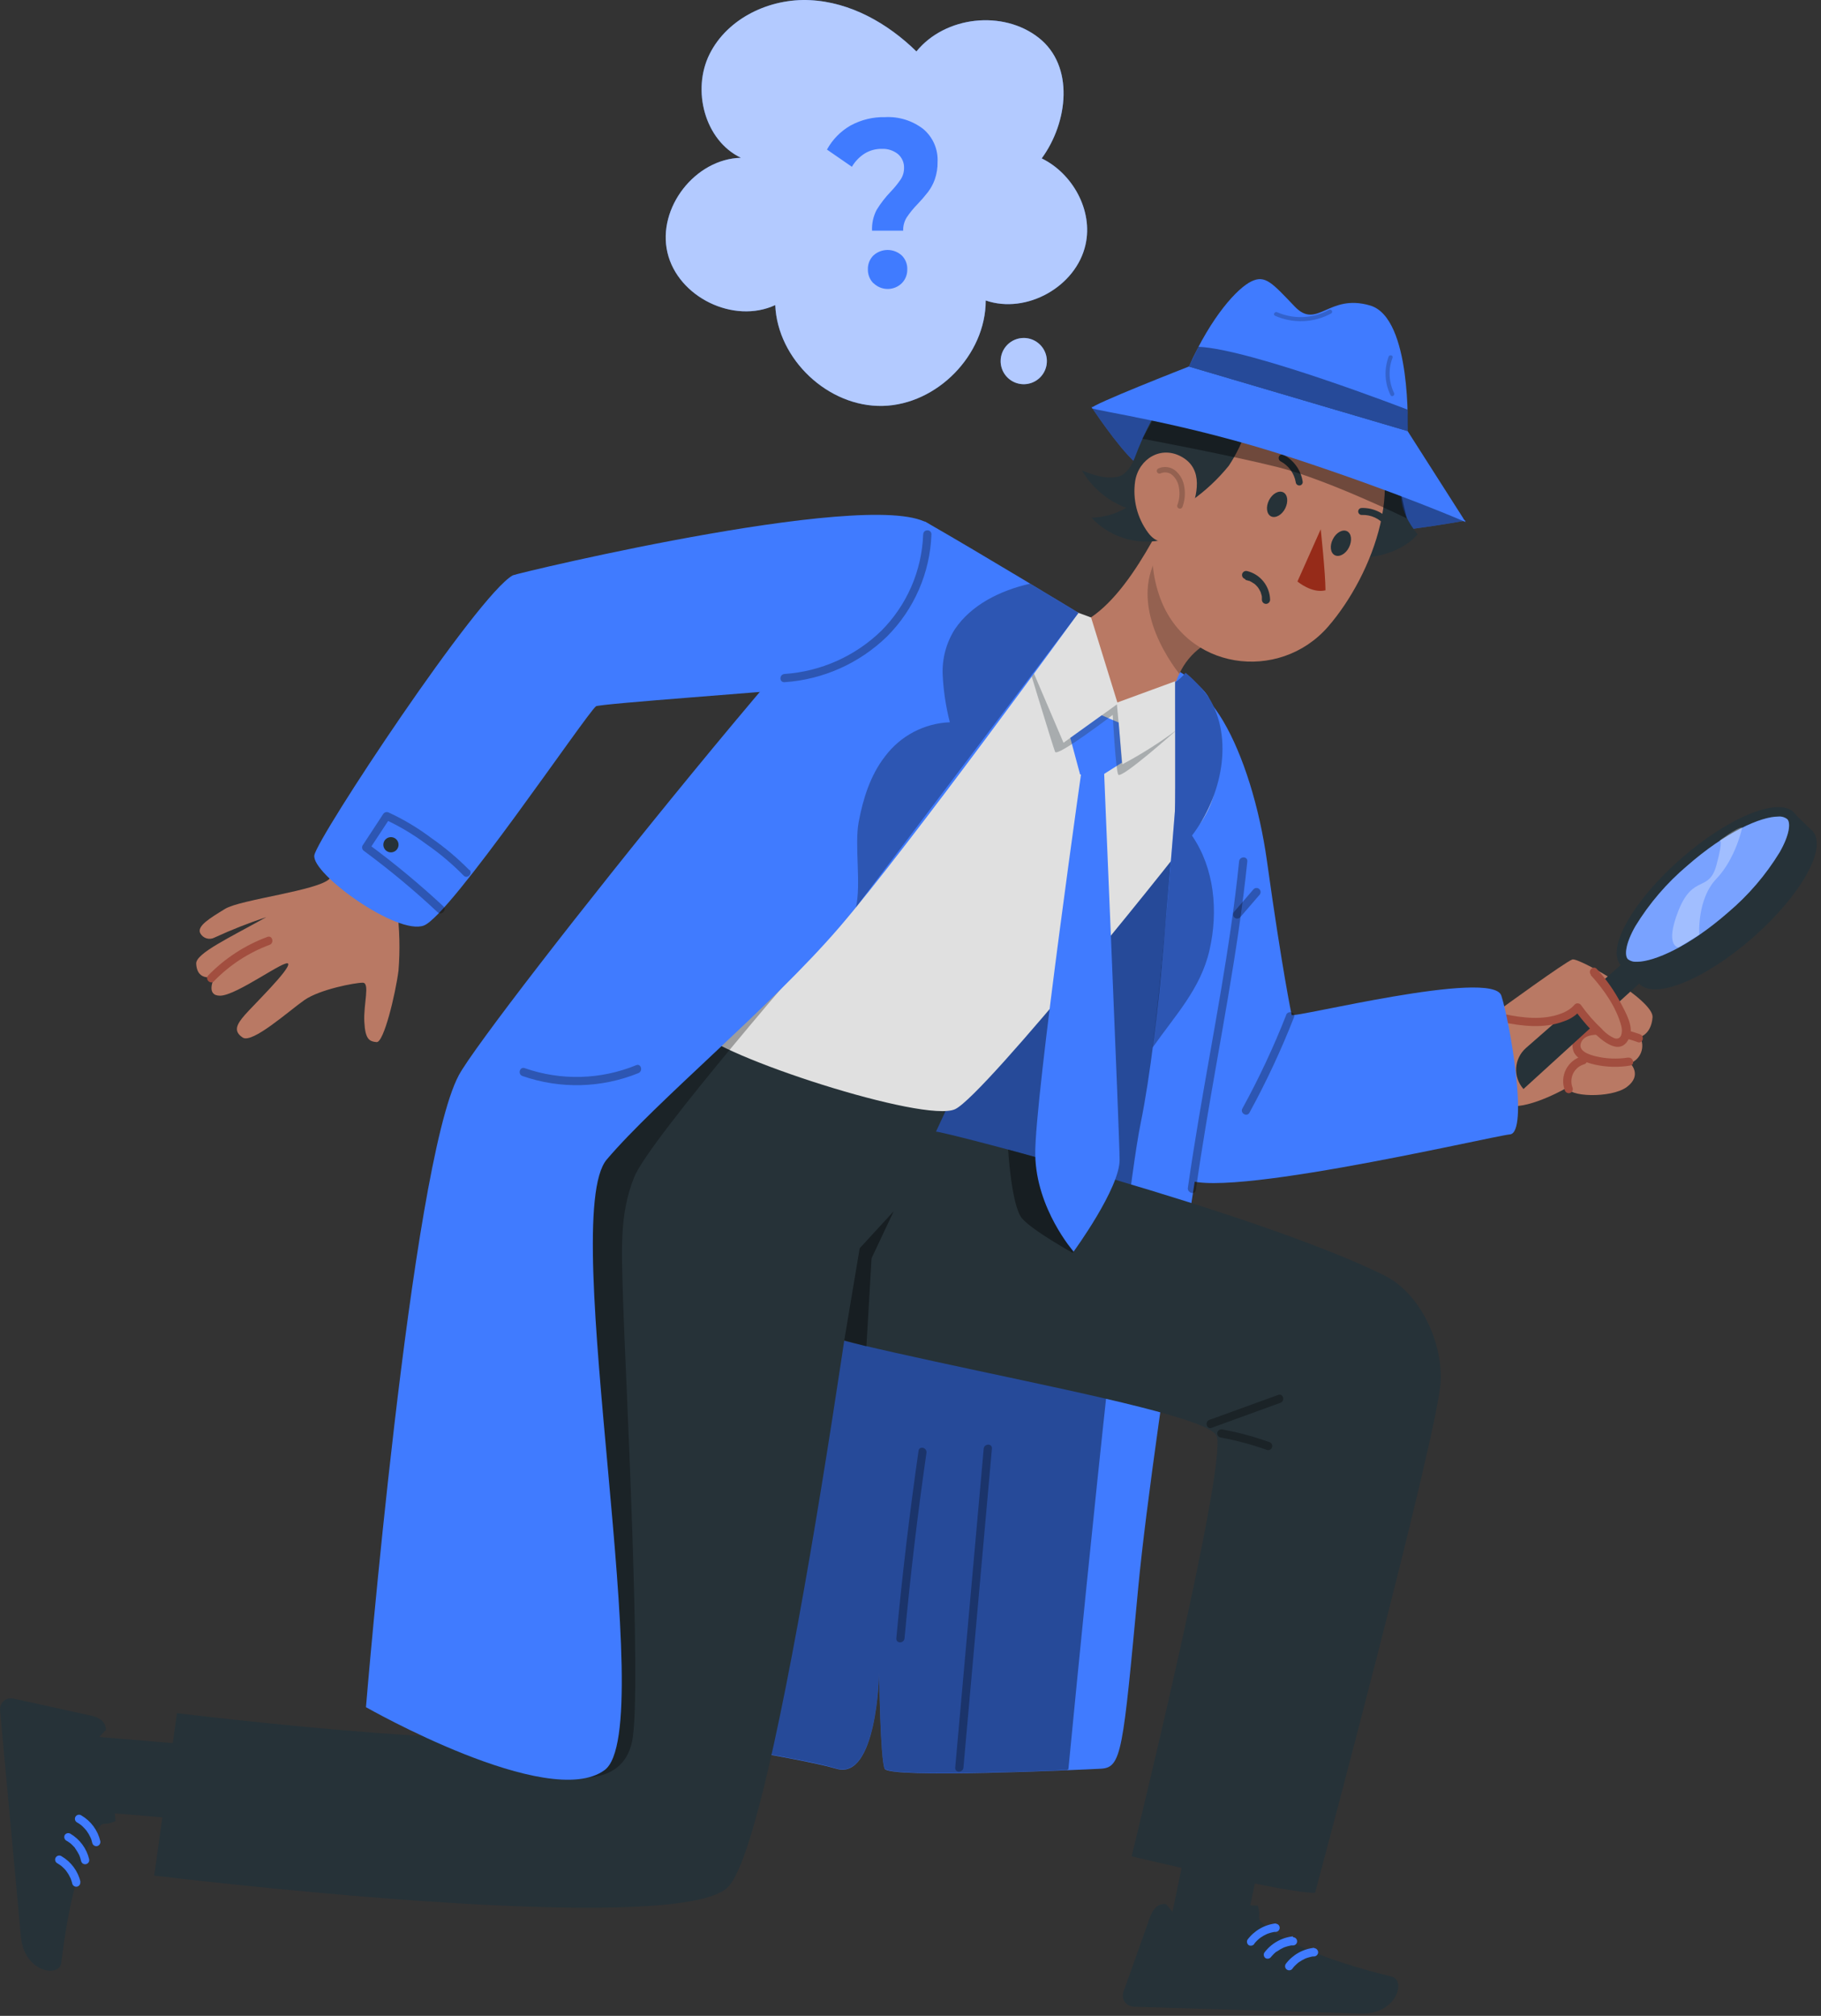 <svg width="253" height="280" viewBox="0 0 253 280" fill="none" xmlns="http://www.w3.org/2000/svg">
<rect x="0" y="0" width="253" height="280" fill="#333333" stroke="none"/>
<path d="M102.937 21.917C97.898 19.505 96.086 12.502 98.591 7.502C101.095 2.501 106.963 -0.262 112.557 0.02C118.152 0.301 123.32 3.224 127.323 7.144C131.311 2.235 139.364 1.344 144.327 5.256C149.289 9.168 148.399 16.985 144.73 22.001C149.03 24.102 151.885 29.232 150.819 33.974C149.525 39.811 142.607 43.685 136.951 41.737C136.951 49.295 130.2 56.198 122.642 56.381C115.084 56.564 108.029 49.927 107.709 42.376C101.94 45.056 94.176 41.265 92.73 35.077C91.284 28.889 96.581 22.07 102.937 21.917Z" fill="#407BFF"/>
<path d="M139.022 50.155C139.022 50.79 139.21 51.411 139.563 51.94C139.916 52.468 140.417 52.879 141.004 53.123C141.591 53.366 142.237 53.429 142.86 53.305C143.483 53.181 144.056 52.876 144.505 52.426C144.954 51.977 145.26 51.405 145.384 50.782C145.508 50.159 145.444 49.513 145.201 48.926C144.958 48.339 144.546 47.837 144.018 47.484C143.49 47.132 142.869 46.943 142.234 46.943C141.382 46.943 140.565 47.282 139.962 47.884C139.36 48.486 139.022 49.303 139.022 50.155Z" fill="#407BFF"/>
<g opacity="0.6">
<path d="M102.937 21.917C97.898 19.505 96.086 12.502 98.591 7.502C101.095 2.501 106.963 -0.262 112.557 0.02C118.152 0.301 123.32 3.224 127.323 7.144C131.311 2.235 139.364 1.344 144.327 5.256C149.289 9.168 148.399 16.985 144.73 22.001C149.03 24.102 151.885 29.232 150.819 33.974C149.525 39.811 142.607 43.685 136.951 41.737C136.951 49.295 130.2 56.198 122.642 56.381C115.084 56.564 108.029 49.927 107.709 42.376C101.94 45.056 94.176 41.265 92.73 35.077C91.284 28.889 96.581 22.07 102.937 21.917Z" fill="white"/>
</g>
<path opacity="0.6" d="M139.022 50.155C139.022 50.79 139.21 51.411 139.563 51.94C139.916 52.468 140.417 52.879 141.004 53.123C141.591 53.366 142.237 53.429 142.86 53.305C143.483 53.181 144.056 52.876 144.505 52.426C144.954 51.977 145.26 51.405 145.384 50.782C145.508 50.159 145.444 49.513 145.201 48.926C144.958 48.339 144.546 47.837 144.018 47.484C143.49 47.132 142.869 46.943 142.234 46.943C141.382 46.943 140.565 47.282 139.962 47.884C139.36 48.486 139.022 49.303 139.022 50.155Z" fill="white"/>
<path d="M121.797 29.148C122.353 28.244 123.004 27.402 123.738 26.636C124.246 26.11 124.71 25.542 125.123 24.939C125.435 24.473 125.602 23.924 125.603 23.363C125.62 22.994 125.553 22.624 125.407 22.284C125.26 21.944 125.039 21.642 124.758 21.4C124.122 20.895 123.324 20.638 122.513 20.677C121.67 20.662 120.841 20.889 120.123 21.331C119.398 21.795 118.793 22.423 118.357 23.166L114.894 20.776C115.653 19.391 116.777 18.241 118.144 17.449C119.627 16.635 121.3 16.227 122.992 16.27C124.894 16.172 126.767 16.758 128.274 17.921C128.935 18.478 129.459 19.18 129.803 19.972C130.148 20.764 130.304 21.625 130.261 22.488C130.276 23.311 130.147 24.13 129.88 24.909C129.656 25.542 129.335 26.138 128.929 26.674C128.479 27.255 127.999 27.811 127.491 28.341C126.926 28.914 126.417 29.538 125.968 30.206C125.63 30.756 125.46 31.394 125.481 32.04H121.158C121.113 31.037 121.333 30.039 121.797 29.148ZM121.341 39.34C121.089 39.084 120.892 38.78 120.762 38.447C120.631 38.113 120.569 37.757 120.579 37.399C120.57 37.045 120.633 36.694 120.763 36.365C120.894 36.037 121.091 35.738 121.341 35.488C121.88 34.994 122.584 34.72 123.316 34.72C124.047 34.72 124.752 34.994 125.291 35.488C125.542 35.737 125.739 36.036 125.87 36.364C126.001 36.693 126.063 37.045 126.052 37.399C126.062 37.757 126 38.113 125.869 38.447C125.738 38.78 125.542 39.084 125.291 39.34C124.767 39.852 124.064 40.139 123.331 40.139C122.598 40.139 121.895 39.852 121.371 39.34H121.341Z" fill="#407BFF"/>
<path d="M55.153 126.161C55.524 129.031 55.595 131.931 55.366 134.815C54.94 138.096 53.319 144.847 52.322 144.748C51.325 144.649 50.746 144.398 50.617 141.924C50.487 139.45 51.439 136.505 50.396 136.497C49.353 136.49 44.429 137.418 42.29 138.91C40.151 140.402 35.052 144.999 33.72 144.116C32.388 143.233 32.86 142.297 34.032 140.958C35.204 139.618 40.25 134.709 40.045 133.887C39.839 133.065 32.898 138.301 30.569 138.301C28.605 138.301 29.594 136.018 29.929 135.592C29.929 135.592 27.402 136.543 27.258 133.856C27.182 132.418 31.984 130.203 37 127.387C34.552 128.2 32.151 129.148 29.807 130.226C29.464 130.409 29.062 130.449 28.69 130.336C28.317 130.223 28.005 129.967 27.821 129.624C27.326 128.627 29.16 127.539 31.276 126.237C33.392 124.936 44.307 123.695 45.799 122.044C47.291 120.392 49.604 115.094 49.604 115.094L57.832 122.287L55.153 126.161Z" fill="#B97964"/>
<path d="M208.421 140.204C208.421 140.204 217.555 133.544 218.46 133.27C219.366 132.996 229.778 138.925 229.596 141.3C229.413 143.675 227.86 144.033 227.86 144.033C228.036 144.358 228.14 144.717 228.165 145.086C228.19 145.455 228.136 145.825 228.006 146.171C227.877 146.517 227.674 146.831 227.413 147.093C227.151 147.354 226.837 147.556 226.49 147.686C226.49 147.686 228.226 149.33 226.034 150.974C223.842 152.618 217.547 152.344 217.912 150.974C217.912 150.974 212.691 154.018 209.768 153.607L205.963 141.209L208.421 140.204Z" fill="#B97964"/>
<path d="M226.186 146.894C224.697 147.13 223.176 147.07 221.71 146.719C220.904 146.521 219.222 146.042 219.648 144.87C220.127 143.53 222 143.69 223.119 143.774C224.632 143.902 226.122 144.232 227.548 144.756C228.241 145.007 228.538 143.903 227.853 143.66C226.482 143.163 225.056 142.833 223.606 142.678C222.312 142.541 220.759 142.411 219.617 143.18C219.112 143.481 218.738 143.961 218.569 144.525C218.399 145.088 218.448 145.695 218.704 146.225C219.267 147.229 220.516 147.633 221.566 147.869C223.183 148.233 224.856 148.28 226.49 148.006C227.213 147.891 226.909 146.788 226.186 146.91V146.894Z" fill="#A24E3F"/>
<path d="M218.499 151.126C218.36 150.782 218.301 150.412 218.323 150.042C218.345 149.672 218.449 149.312 218.628 148.987C218.67 148.908 218.718 148.831 218.773 148.759L218.841 148.66L218.887 148.615C219.003 148.475 219.133 148.347 219.275 148.234C219.526 148.051 219.807 147.912 220.105 147.823C220.249 147.779 220.371 147.68 220.445 147.549C220.518 147.417 220.538 147.261 220.5 147.115C220.459 146.97 220.363 146.847 220.232 146.773C220.101 146.699 219.945 146.68 219.8 146.719C219.321 146.852 218.875 147.082 218.491 147.396C218.106 147.71 217.791 148.101 217.565 148.543C217.34 148.986 217.209 149.47 217.181 149.966C217.153 150.462 217.228 150.958 217.402 151.423C217.445 151.567 217.542 151.69 217.672 151.765C217.802 151.84 217.957 151.862 218.103 151.826C218.248 151.786 218.371 151.689 218.445 151.558C218.519 151.427 218.538 151.272 218.499 151.126Z" fill="#A24E3F"/>
<path d="M212.014 145.562L226.148 133.194L228.37 136.041L211.664 151.263C211.31 150.867 211.038 150.405 210.864 149.903C210.69 149.401 210.617 148.87 210.65 148.34C210.682 147.81 210.82 147.291 211.054 146.814C211.288 146.338 211.614 145.912 212.014 145.562Z" fill="#263238"/>
<path d="M240.935 127.707C247.598 121.871 251.345 115.252 249.304 112.921C247.263 110.59 240.207 113.431 233.544 119.267C226.881 125.102 223.134 131.721 225.175 134.052C227.216 136.383 234.272 133.542 240.935 127.707Z" fill="#263238"/>
<path d="M236.103 121.83C229.444 127.668 225.691 134.282 227.731 136.611C229.771 138.941 236.827 136.102 243.494 130.264C250.162 124.426 253.899 117.819 251.866 115.483C249.834 113.146 242.763 116 236.103 121.83Z" fill="#263238"/>
<path d="M225.113 133.978L227.739 136.611L251.859 115.49L249.012 112.704L225.113 133.978Z" fill="#263238"/>
<path d="M227.404 133.582C226.953 133.624 226.503 133.491 226.148 133.209C225.684 132.677 225.836 131.055 227.213 128.643C229.143 125.486 231.566 122.659 234.391 120.27C239.787 115.544 244.651 113.42 247.079 113.42C247.531 113.379 247.981 113.516 248.335 113.801C248.791 114.326 248.639 115.955 247.262 118.367C245.335 121.526 242.911 124.353 240.084 126.74C234.688 131.466 229.824 133.59 227.404 133.59V133.582Z" fill="#407BFF"/>
<path opacity="0.3" d="M227.404 133.582C226.953 133.624 226.503 133.491 226.148 133.209C225.684 132.677 225.836 131.055 227.213 128.643C229.143 125.486 231.566 122.659 234.391 120.27C239.787 115.544 244.651 113.42 247.079 113.42C247.531 113.379 247.981 113.516 248.335 113.801C248.791 114.326 248.639 115.955 247.262 118.367C245.335 121.526 242.911 124.353 240.084 126.74C234.688 131.466 229.824 133.59 227.404 133.59V133.582Z" fill="white"/>
<path d="M221.398 135.021C223.2 136.968 224.617 139.238 225.577 141.711C225.825 142.253 225.944 142.844 225.927 143.439C225.914 143.736 225.814 144.022 225.639 144.263C225.465 144.504 225.223 144.688 224.945 144.794C224.598 144.837 224.245 144.798 223.915 144.679C223.586 144.56 223.289 144.365 223.05 144.109C221.579 142.893 220.279 141.485 219.184 139.922C219.184 139.922 217.007 143.218 208.787 141.445" fill="#B97964"/>
<path d="M220.995 135.424C222.791 137.395 224.603 139.938 225.265 142.564C225.432 143.233 225.364 144.482 224.344 144.23C223.655 143.931 223.041 143.481 222.548 142.914C221.482 141.921 220.521 140.821 219.678 139.633C219.625 139.55 219.552 139.481 219.466 139.434C219.379 139.386 219.282 139.361 219.184 139.361C219.085 139.361 218.988 139.386 218.901 139.434C218.815 139.481 218.742 139.55 218.689 139.633C218.628 139.732 218.788 139.527 218.689 139.633C218.585 139.745 218.476 139.852 218.362 139.953C217.919 140.316 217.417 140.599 216.877 140.79C214.373 141.734 211.511 141.391 208.962 140.851C208.246 140.699 207.942 141.802 208.657 141.955C211.443 142.541 214.579 142.906 217.304 141.848C218.248 141.538 219.081 140.958 219.701 140.181H218.712C219.77 141.665 224.55 147.983 226.323 144.238C227.084 142.716 225.912 140.737 225.212 139.382C224.307 137.642 223.176 136.03 221.848 134.587C221.353 134.039 220.546 134.853 221.041 135.394L220.995 135.424Z" fill="#A24E3F"/>
<path d="M164.23 163.129C164.078 162.535 154.259 100.915 160.645 95.807C167.031 90.7 173.935 104.576 176.035 119.661C178.136 134.747 179.453 140.973 179.453 140.973C179.681 141.475 207.371 134.511 208.589 138.294C209.806 142.076 212.394 157.322 209.791 157.565C207.188 157.809 165.402 167.688 164.23 163.129Z" fill="#407BFF"/>
<path d="M9.607 240.924L10.878 251.466L35.227 253.467L33.963 242.941L9.607 240.924Z" fill="#263238"/>
<path d="M16.054 252.942L15.689 248.992C15.643 248.552 15.501 248.127 15.27 247.749C15.04 247.371 14.727 247.049 14.357 246.807C11.168 244.699 12.134 242.926 14.707 240.285C14.707 238.694 12.971 238.374 12.492 238.268L1.935 235.946C1.727 235.888 1.509 235.874 1.295 235.906C1.082 235.939 0.877 236.016 0.696 236.133C0.514 236.251 0.36 236.405 0.243 236.587C0.126 236.769 0.049 236.973 0.017 237.187C-0.006 237.351 -0.006 237.517 0.017 237.682C0.458 242.484 0.672 244.752 1.22 250.727L2.902 268.994C3.358 273.972 8.23 274.726 8.511 272.648C9.615 263.309 11.609 256.626 13.915 253.62C14.326 253.072 14.714 253.597 16.054 252.942Z" fill="#263238"/>
<path d="M13.938 255.735C13.764 254.991 13.441 254.289 12.986 253.674C12.532 253.059 11.957 252.543 11.297 252.158C11.232 252.115 11.159 252.085 11.083 252.07C11.006 252.056 10.928 252.058 10.852 252.075C10.776 252.092 10.704 252.124 10.641 252.17C10.578 252.216 10.525 252.275 10.486 252.342C10.446 252.409 10.421 252.483 10.411 252.561C10.402 252.638 10.408 252.716 10.43 252.791C10.451 252.866 10.488 252.935 10.538 252.995C10.588 253.055 10.649 253.105 10.718 253.14C10.861 253.22 10.998 253.309 11.129 253.406L11.244 253.49L11.434 253.65C11.548 253.757 11.67 253.878 11.776 254C11.834 254.057 11.887 254.118 11.936 254.183C11.936 254.183 12.05 254.32 11.974 254.221L12.043 254.32C12.241 254.585 12.409 254.871 12.545 255.172C12.566 255.209 12.584 255.247 12.598 255.286L12.69 255.515C12.745 255.682 12.791 255.85 12.827 256.017C12.869 256.161 12.966 256.283 13.097 256.357C13.227 256.43 13.382 256.451 13.527 256.413C13.671 256.37 13.794 256.274 13.869 256.143C13.944 256.013 13.966 255.859 13.93 255.713L13.938 255.735Z" fill="#407BFF"/>
<path d="M12.393 258.262C12.219 257.518 11.894 256.817 11.44 256.202C10.986 255.587 10.412 255.071 9.752 254.685C9.622 254.617 9.472 254.6 9.331 254.638C9.19 254.676 9.068 254.767 8.991 254.891C8.926 255.021 8.911 255.17 8.949 255.31C8.987 255.451 9.075 255.572 9.196 255.652C9.34 255.726 9.478 255.813 9.607 255.911L9.729 255.994C9.683 255.994 9.683 255.994 9.729 255.994L9.919 256.154L10.269 256.504L10.429 256.687V256.725L10.505 256.824C10.696 257.094 10.864 257.379 11.008 257.676L11.053 257.791L11.137 258.019C11.188 258.186 11.233 258.354 11.274 258.521C11.314 258.668 11.411 258.792 11.543 258.867C11.675 258.942 11.832 258.961 11.978 258.921C12.124 258.88 12.249 258.784 12.324 258.652C12.399 258.52 12.418 258.363 12.378 258.217L12.393 258.262Z" fill="#407BFF"/>
<path d="M11.19 261.406C11.015 260.662 10.691 259.961 10.237 259.346C9.783 258.731 9.209 258.215 8.549 257.829C8.485 257.785 8.412 257.755 8.335 257.741C8.259 257.726 8.18 257.728 8.104 257.745C8.028 257.762 7.956 257.795 7.894 257.841C7.831 257.887 7.778 257.945 7.738 258.012C7.699 258.079 7.673 258.154 7.664 258.231C7.654 258.308 7.66 258.387 7.682 258.462C7.704 258.536 7.741 258.606 7.79 258.666C7.84 258.726 7.901 258.775 7.971 258.81C8.108 258.894 8.245 258.978 8.382 259.077L8.496 259.161L8.679 259.32C8.8 259.427 8.922 259.549 9.029 259.663L9.189 259.853L9.257 259.952C9.455 260.217 9.623 260.503 9.759 260.805L9.813 260.911C9.813 260.911 9.874 261.071 9.896 261.147C9.956 261.311 10.004 261.479 10.041 261.649C10.084 261.793 10.18 261.915 10.311 261.989C10.442 262.063 10.596 262.083 10.741 262.045C10.886 262.003 11.008 261.906 11.083 261.776C11.158 261.645 11.18 261.491 11.145 261.345L11.19 261.406Z" fill="#407BFF"/>
<path d="M161.97 270.037L172.595 270.06L177.535 246.13L166.932 246.1L161.97 270.037Z" fill="#263238"/>
<path d="M174.741 264.686L170.776 264.572C170.334 264.562 169.895 264.651 169.492 264.833C169.089 265.015 168.732 265.285 168.447 265.623C165.966 268.53 164.322 267.358 162.008 264.481C160.44 264.26 159.899 266.003 159.724 266.437L156.101 276.628C156.022 276.829 155.987 277.044 155.997 277.26C156.007 277.475 156.063 277.686 156.161 277.878C156.259 278.07 156.397 278.239 156.565 278.374C156.733 278.509 156.928 278.607 157.136 278.661C157.294 278.712 157.458 278.738 157.624 278.737L170.715 279.133L189.051 279.681C194.051 279.825 195.391 275.061 193.359 274.551C184.225 272.328 177.839 269.535 175.137 266.886C174.658 266.391 175.228 266.094 174.741 264.686Z" fill="#263238"/>
<path d="M177.306 267.152C176.518 267.234 175.756 267.48 175.068 267.873C174.38 268.266 173.781 268.798 173.31 269.436C173.244 269.565 173.228 269.715 173.266 269.856C173.304 269.997 173.393 270.118 173.516 270.197C173.646 270.26 173.795 270.274 173.935 270.236C174.075 270.199 174.196 270.112 174.277 269.991C174.338 269.908 174.277 269.991 174.277 269.953L174.346 269.87L174.505 269.695C174.614 269.575 174.731 269.463 174.856 269.36L174.939 269.284L175.008 269.23L175.061 269.192L175.168 269.109L175.586 268.85C175.719 268.774 175.856 268.705 175.997 268.644L176.104 268.599L176.332 268.522C176.489 268.469 176.649 268.425 176.812 268.393L177.048 268.34H177.154H177.223C177.374 268.34 177.519 268.28 177.626 268.173C177.733 268.066 177.793 267.92 177.793 267.769C177.793 267.618 177.733 267.472 177.626 267.365C177.519 267.258 177.374 267.198 177.223 267.198L177.306 267.152Z" fill="#407BFF"/>
<path d="M179.643 268.956C178.855 269.038 178.092 269.284 177.404 269.677C176.716 270.07 176.118 270.602 175.647 271.24C175.581 271.369 175.565 271.519 175.603 271.66C175.641 271.801 175.73 271.922 175.853 272.001C175.983 272.064 176.132 272.078 176.272 272.04C176.411 272.002 176.533 271.915 176.614 271.795L176.682 271.712L176.842 271.537C176.951 271.417 177.068 271.305 177.192 271.202L177.276 271.126L177.344 271.072H177.398L177.504 270.996C177.639 270.9 177.779 270.811 177.923 270.73L178.334 270.524L178.44 270.479L178.669 270.402C178.826 270.349 178.986 270.306 179.148 270.273L179.384 270.22H179.498H179.643C179.794 270.22 179.94 270.16 180.047 270.053C180.154 269.946 180.214 269.8 180.214 269.649C180.214 269.498 180.154 269.352 180.047 269.245C179.94 269.138 179.794 269.078 179.643 269.078V268.956Z" fill="#407BFF"/>
<path d="M182.634 270.539C181.849 270.616 181.088 270.854 180.4 271.241C179.712 271.628 179.112 272.153 178.638 272.785C178.595 272.849 178.565 272.922 178.551 272.999C178.536 273.075 178.538 273.154 178.555 273.23C178.572 273.306 178.605 273.378 178.651 273.44C178.696 273.503 178.755 273.556 178.822 273.596C178.889 273.635 178.963 273.661 179.041 273.67C179.118 273.68 179.196 273.674 179.271 273.652C179.346 273.63 179.416 273.593 179.476 273.544C179.536 273.494 179.585 273.433 179.62 273.363L179.689 273.28L179.848 273.097C179.955 272.983 180.077 272.869 180.199 272.762L180.282 272.693L180.351 272.633C180.305 272.633 180.389 272.633 180.396 272.595L180.511 272.518C180.643 272.425 180.78 272.339 180.922 272.26L181.34 272.047L181.439 272.008L181.675 271.925C181.83 271.874 181.988 271.83 182.147 271.795L182.391 271.75H182.497H182.566C182.715 271.744 182.857 271.682 182.963 271.576C183.069 271.47 183.131 271.328 183.137 271.179C183.137 270.897 182.878 270.57 182.566 270.608L182.634 270.539Z" fill="#407BFF"/>
<path d="M167.891 96.812C167.891 96.812 172.983 116.457 171.697 126.892C170.563 136.025 160.28 197.76 158.141 220.511C156.002 243.261 155.858 245.521 152.95 245.673C150.043 245.826 123.525 247.043 122.909 245.673C122.292 244.303 122.147 232.407 122.147 232.407C122.147 232.407 121.843 247.348 116.203 245.673C110.563 243.999 88.909 240.795 88.148 240.642C87.387 240.49 98.043 124.441 98.043 124.441L145.43 84.254C154.61 88.561 165.768 93.075 167.891 96.812Z" fill="#407BFF"/>
<path d="M203.664 72.304C203.664 72.304 190.299 74.747 186.493 73.94C182.216 73.042 160.204 66.466 157.723 64.236C155.241 62.006 151.633 56.51 151.633 56.51L164.573 57.15C164.573 57.15 192.057 66.999 192.202 67.044C192.346 67.09 203.664 72.304 203.664 72.304Z" fill="#407BFF"/>
<path opacity="0.4" d="M203.664 72.304C203.664 72.304 190.299 74.747 186.493 73.94C182.216 73.042 160.204 66.466 157.723 64.236C155.241 62.006 151.633 56.51 151.633 56.51H163.294L194.713 64.776L203.664 72.304Z" fill="black"/>
<path d="M162.609 99.857C162.609 99.857 162.556 96.165 163.85 93.585C164.53 92.107 165.579 90.828 166.894 89.871C167.602 89.309 168.35 88.801 169.132 88.348L163.865 67.897C160.592 74.389 154.884 86.567 147.562 87.313C147.562 87.313 151.877 96.333 155.736 99.636C159.595 102.939 162.609 99.857 162.609 99.857Z" fill="#B97964"/>
<path opacity="0.2" d="M162.053 75.561C156.49 81.932 161.11 90.076 163.85 93.6C164.53 92.122 165.578 90.843 166.894 89.886L162.053 75.561Z" fill="black"/>
<path d="M191.821 60.811C198.945 65.279 191.243 67.098 196.959 74.23C193.313 78.37 184.491 78.522 185.108 74.435C185.793 69.937 185.96 57.036 191.821 60.811Z" fill="#263238"/>
<path d="M165.182 61.191C161.155 70.477 158.697 75.653 161.033 82.625C164.542 93.136 177.74 94.879 184.545 87.009C190.672 79.93 196.228 65.926 188.959 57.751C181.805 49.698 169.216 51.898 165.182 61.191Z" fill="#B97964"/>
<path d="M176.309 69.48C175.845 70.401 175.967 71.406 176.583 71.718C177.2 72.03 178.106 71.535 178.562 70.614C179.019 69.693 178.912 68.696 178.288 68.384C177.664 68.072 176.781 68.559 176.309 69.48Z" fill="#263238"/>
<path d="M185.184 74.884C184.712 75.805 184.834 76.81 185.458 77.122C186.082 77.434 186.98 76.939 187.429 76.018C187.878 75.097 187.779 74.1 187.155 73.788C186.531 73.476 185.648 73.963 185.184 74.884Z" fill="#263238"/>
<path d="M183.494 73.514C183.494 73.514 184.149 79.603 184.156 81.993C182.254 82.465 180.26 80.768 180.26 80.768L183.494 73.514Z" fill="#962B19"/>
<path d="M177.656 63.65C177.658 63.737 177.683 63.823 177.728 63.898C177.774 63.973 177.838 64.034 177.915 64.076C178.464 64.367 178.94 64.779 179.305 65.282C179.67 65.785 179.916 66.364 180.024 66.976C180.035 67.107 180.097 67.227 180.197 67.313C180.297 67.398 180.425 67.441 180.556 67.433C180.62 67.428 180.682 67.41 180.738 67.381C180.795 67.352 180.845 67.312 180.885 67.263C180.926 67.213 180.956 67.157 180.974 67.096C180.992 67.035 180.998 66.971 180.99 66.907C180.872 66.127 180.573 65.384 180.117 64.739C179.661 64.094 179.061 63.565 178.364 63.193C178.309 63.16 178.248 63.139 178.185 63.131C178.121 63.122 178.057 63.127 177.995 63.145C177.934 63.163 177.877 63.194 177.828 63.234C177.778 63.276 177.738 63.326 177.71 63.383C177.665 63.465 177.647 63.558 177.656 63.65Z" fill="#263238"/>
<path d="M192.909 73.232C193.006 73.222 193.098 73.185 193.176 73.126C193.226 73.086 193.268 73.036 193.299 72.98C193.329 72.924 193.349 72.862 193.355 72.798C193.361 72.734 193.355 72.669 193.336 72.608C193.317 72.547 193.286 72.49 193.244 72.441C192.755 71.829 192.128 71.341 191.416 71.014C190.704 70.688 189.925 70.532 189.142 70.561C189.078 70.567 189.015 70.585 188.959 70.615C188.902 70.645 188.851 70.686 188.81 70.735C188.769 70.785 188.738 70.842 188.719 70.903C188.701 70.965 188.694 71.03 188.7 71.094C188.716 71.222 188.781 71.34 188.882 71.421C188.983 71.502 189.112 71.54 189.241 71.528C189.862 71.507 190.479 71.634 191.042 71.898C191.604 72.163 192.096 72.558 192.476 73.05C192.527 73.114 192.593 73.165 192.669 73.197C192.745 73.229 192.828 73.241 192.909 73.232Z" fill="#263238"/>
<path d="M194.972 67.958C187.856 67.493 182.573 58.254 182.573 58.254C179.658 61.1 173.204 59.578 173.204 59.578C172.607 61.385 171.773 63.105 170.723 64.693C169.213 66.558 167.451 68.202 165.486 69.579C165.098 69.066 164.642 68.608 164.131 68.217L161.148 75.067C159.427 75.377 157.656 75.252 155.997 74.701C154.337 74.151 152.842 73.193 151.649 71.916C153.345 71.867 155.001 71.393 156.467 70.538C153.889 69.564 151.722 67.737 150.324 65.362C151.953 65.987 153.711 66.618 155.401 66.192C156.314 65.964 157.068 64.997 157.593 63.741C163.545 47.758 172.138 48.519 172.138 48.519C172.138 48.519 183.449 43.952 189.492 49.531C195.535 55.11 193.024 55.323 194.196 61.001C195.368 66.679 194.972 67.958 194.972 67.958Z" fill="#263238"/>
<path d="M157.715 66.808C157.527 68.069 157.591 69.354 157.902 70.59C158.213 71.825 158.765 72.987 159.526 74.009C161.597 76.764 164.093 74.359 165.311 71.391C166.376 68.719 167.199 65.218 164.268 63.505C161.338 61.793 158.225 63.718 157.715 66.808Z" fill="#B97964"/>
<path opacity="0.2" d="M161.094 65.408C161.434 65.255 161.812 65.205 162.18 65.265C162.548 65.324 162.89 65.49 163.165 65.743C163.712 66.256 164.067 66.941 164.169 67.684C164.321 68.555 164.24 69.45 163.933 70.279" stroke="black" stroke-width="0.75" stroke-linecap="round" stroke-linejoin="round"/>
<path d="M173.074 80.555C173.17 80.573 173.264 80.598 173.356 80.631L173.493 80.676H173.562C173.493 80.676 173.638 80.676 173.645 80.722L173.759 80.775L174.011 80.92L174.132 81.004C174.132 81.004 174.269 81.103 174.17 81.004C174.242 81.056 174.311 81.112 174.376 81.171C174.515 81.299 174.645 81.436 174.764 81.582C174.718 81.513 174.84 81.673 174.764 81.582L174.84 81.689C174.892 81.761 174.938 81.837 174.977 81.917C175.03 81.999 175.076 82.086 175.114 82.176C175.139 82.217 175.159 82.26 175.175 82.305C175.175 82.214 175.175 82.305 175.175 82.351C175.239 82.519 175.287 82.692 175.32 82.868C175.323 82.916 175.323 82.965 175.32 83.013C175.32 83.013 175.32 83.211 175.32 83.31C175.322 83.461 175.383 83.605 175.489 83.711C175.596 83.818 175.74 83.879 175.891 83.881C176.041 83.877 176.184 83.815 176.29 83.709C176.396 83.603 176.458 83.46 176.461 83.31C176.442 82.388 176.12 81.498 175.545 80.777C174.97 80.057 174.174 79.545 173.28 79.322C173.135 79.284 172.98 79.304 172.85 79.378C172.719 79.452 172.622 79.573 172.58 79.717C172.542 79.865 172.563 80.021 172.638 80.153C172.714 80.285 172.837 80.382 172.983 80.425L173.074 80.555Z" fill="#263238"/>
<path opacity="0.4" d="M195.452 71.999C195.452 71.999 184.392 66.611 177.573 64.898C170.753 63.186 158.72 60.94 158.72 60.94L160.105 58.428C160.105 58.428 188.784 62.934 188.891 62.995L194.325 67.136L195.452 71.999Z" fill="black"/>
<path d="M195.566 59.875C195.566 59.875 196.175 44.157 190.367 42.437C184.56 40.717 183.03 45.862 179.887 42.582C176.743 39.301 175.799 38.152 173.866 39.081C171.933 40.009 168.31 43.914 165.182 50.909L195.566 59.875Z" fill="#407BFF"/>
<path d="M203.634 72.517L195.566 59.875L165.182 50.909C165.182 50.909 151.321 56.32 151.687 56.685C152.052 57.051 164.565 58.687 179.536 63.597C194.508 68.506 203.634 72.517 203.634 72.517Z" fill="#407BFF"/>
<path opacity="0.4" d="M195.558 56.899C195.558 56.899 173.805 48.481 166.506 48.169L165.182 50.909L195.566 59.875C195.627 59.015 195.627 57.995 195.558 56.899Z" fill="black"/>
<g opacity="0.2">
<path d="M184.651 43.031C183.554 43.635 182.333 43.98 181.082 44.038C179.831 44.096 178.584 43.866 177.436 43.366C177.101 43.221 176.812 43.716 177.146 43.861C178.389 44.41 179.741 44.666 181.098 44.608C182.455 44.55 183.78 44.18 184.971 43.526C185.026 43.483 185.063 43.421 185.076 43.352C185.089 43.284 185.077 43.212 185.042 43.152C185.007 43.092 184.951 43.046 184.884 43.024C184.818 43.002 184.746 43.004 184.682 43.031H184.651Z" fill="black"/>
</g>
<g opacity="0.2">
<path d="M192.925 49.554C192.604 50.413 192.461 51.329 192.507 52.245C192.553 53.161 192.786 54.059 193.191 54.882C193.359 55.209 193.846 54.92 193.686 54.592C193.317 53.833 193.108 53.007 193.071 52.164C193.035 51.321 193.171 50.479 193.473 49.691C193.602 49.348 193.054 49.204 192.925 49.538V49.554Z" fill="black"/>
</g>
<path opacity="0.4" d="M121.402 152.169L162.837 117.423C162.837 117.423 161.17 142.906 158.476 156.02C155.782 169.134 148.437 245.742 148.437 245.742L148.224 245.856C139.745 246.206 123.388 246.716 122.909 245.643C122.3 244.273 122.147 232.377 122.147 232.377C122.147 232.377 121.843 247.317 116.203 245.643C113.714 244.882 108.127 243.87 102.586 242.933L121.402 152.169Z" fill="black"/>
<path d="M130.04 157.185C130.801 157.071 174.414 168.312 192.323 177.149C197.088 179.501 200.376 185.986 200.163 191.839C199.904 198.765 182.718 262.89 182.718 262.89C179.628 263.172 157.22 257.844 157.22 257.844C157.22 257.844 170.449 204.009 169.048 199.503C167.648 194.998 104.702 186.092 102.457 180.757C100.212 175.421 93.422 141.003 93.422 141.003L133.26 150.258L130.04 157.185Z" fill="#263238"/>
<path d="M121.402 157.223C121.402 157.223 108.66 254.213 101.178 262.076C94.161 269.428 21.427 260.515 21.427 260.515L24.586 237.956C24.586 237.956 78.961 244.653 80.369 239.6C81.777 234.546 74.95 172.704 77.195 163.966C79.441 155.229 93.422 141.003 93.422 141.003L121.402 157.223Z" fill="#263238"/>
<path d="M163.294 94.62C163.446 95.077 173.189 104.34 167.008 113.991C165.44 116.449 136.913 152.047 132.712 154.057C128.51 156.066 99.671 146.666 97.015 143.165C94.359 139.664 143.215 82.67 143.215 82.67L151.588 85.768L155.241 97.573L163.294 94.62Z" fill="#E0E0E0"/>
<path d="M155.424 100.359L155.865 105.938L153.27 107.582H150.066L148.696 102.49L153.064 99.354L155.424 100.359Z" fill="#407BFF"/>
<path opacity="0.4" d="M140.064 159.674C140.064 159.674 140.521 167.513 141.998 169.233C143.474 170.954 149.084 174.051 149.084 174.051L148.688 162.056L140.064 159.674Z" fill="black"/>
<path d="M153.27 104.081C153.27 104.751 155.553 158.075 155.553 161.051C155.614 165.024 149.16 173.846 149.16 173.846C149.16 173.846 143.961 167.94 143.832 160.382C143.703 152.824 150.682 104.058 150.682 104.058L153.27 104.081Z" fill="#407BFF"/>
<g opacity="0.3">
<path d="M142.104 89.924L147.759 103.168L155.18 97.84L155.941 106.159C158.584 104.755 161.116 103.152 163.515 101.364C163.515 101.364 155.713 108.328 155.355 107.59C154.998 106.851 154.594 99.301 154.594 99.301C154.594 99.301 146.892 105.185 146.587 104.431C146.283 103.678 142.104 89.924 142.104 89.924Z" fill="#263238"/>
</g>
<path opacity="0.3" d="M77.72 159.072C77.659 158.821 85.393 150.289 85.514 149.794C85.636 149.299 114.392 130.5 114.392 130.5C114.392 130.5 90.218 158.205 88.102 163.525C85.986 168.845 86.382 173.785 86.58 181.031C86.778 188.277 89.244 235.071 87.821 241.883C86.397 248.695 78.345 246.602 78.345 246.602C78.345 246.602 67.27 214.566 66.996 214.505C66.722 214.444 77.781 159.339 77.72 159.072Z" fill="black"/>
<path d="M149.845 85.121C149.845 85.121 136.259 76.871 128.594 72.487C124.789 70.294 67.628 142.031 63.739 149.36C57.056 161.889 50.845 237.126 50.845 237.126C50.845 237.126 76.206 251.587 84 245.864C91.794 240.14 77.401 169.18 84.297 161.059C91.192 152.938 107.077 139.892 116.667 128.734C126.258 117.576 149.845 85.121 149.845 85.121Z" fill="#407BFF"/>
<path d="M71.243 79.915C71.776 79.618 123.959 67.121 129.469 73.156C134.98 79.192 124.537 92.748 109.619 95.731C108.348 95.99 83.223 97.748 82.797 98.106C81.321 99.354 62.597 127.128 58.898 128.551C55.199 129.974 43.211 121.328 43.675 118.786C44.139 116.244 66.357 82.625 71.243 79.915Z" fill="#407BFF"/>
<path opacity="0.4" d="M117.299 186.169L119.438 173.389L124.164 168.244L121.089 174.774L120.374 187.013L117.299 186.169Z" fill="black"/>
<g opacity="0.3">
<path d="M128.259 74.23C128.081 79.278 125.994 84.07 122.421 87.641C118.793 91.153 114.04 93.269 109.003 93.615C108.242 93.669 108.242 94.81 109.003 94.757C114.345 94.394 119.386 92.147 123.228 88.417C127.008 84.64 129.217 79.57 129.409 74.23C129.409 73.468 128.29 73.468 128.267 74.23H128.259Z" fill="black"/>
</g>
<g opacity="0.3">
<path d="M65.2 120.849C63.591 119.212 61.833 117.729 59.948 116.419C58.099 115.023 56.107 113.828 54.004 112.857C53.873 112.794 53.725 112.78 53.585 112.817C53.445 112.855 53.323 112.942 53.243 113.062L50.373 117.439C50.305 117.568 50.288 117.718 50.326 117.86C50.364 118.001 50.455 118.122 50.579 118.2C54.145 120.834 57.555 123.673 60.793 126.702C61.326 127.219 62.133 126.412 61.607 125.895C58.286 122.802 54.789 119.902 51.134 117.21L51.332 117.971L54.209 113.603L53.448 113.808C55.486 114.747 57.42 115.897 59.217 117.241C61.085 118.531 62.826 119.997 64.416 121.617C64.926 122.15 65.733 121.343 65.223 120.81L65.2 120.849Z" fill="black"/>
</g>
<path d="M53.296 117.051C53.257 117.191 53.247 117.338 53.267 117.483C53.288 117.628 53.338 117.766 53.415 117.891C53.491 118.015 53.593 118.122 53.713 118.205C53.833 118.288 53.969 118.346 54.113 118.373C54.256 118.401 54.404 118.399 54.546 118.367C54.688 118.336 54.823 118.274 54.941 118.188C55.058 118.102 55.157 117.992 55.23 117.866C55.303 117.739 55.35 117.599 55.366 117.454C55.396 117.19 55.325 116.924 55.168 116.709C55.011 116.495 54.778 116.347 54.517 116.297C54.256 116.246 53.986 116.295 53.759 116.435C53.533 116.574 53.367 116.794 53.296 117.051Z" fill="#263238"/>
<g opacity="0.3">
<path d="M118.913 126.047C119.674 122.85 118.692 117.408 119.301 114.173C119.91 110.939 120.914 107.689 122.977 105.04C124.032 103.636 125.386 102.485 126.94 101.668C128.495 100.852 130.212 100.392 131.966 100.321C131.41 98.158 131.075 95.945 130.969 93.714C130.874 91.473 131.472 89.256 132.681 87.367C134.965 84.018 138.892 82.039 143.109 81.072L149.845 85.136L118.913 126.047Z" fill="black"/>
</g>
<path d="M167.891 96.812C171.514 102.536 169.726 110.665 165.608 116.061C168.744 120.628 169.276 126.587 168.043 131.969C166.81 137.35 163.637 140.98 160.47 145.509C160.47 145.509 163.142 114.204 163.233 112.704C163.324 111.205 163.233 94.24 163.271 94.62C163.309 95.001 164.725 93.463 164.725 93.463C165.911 94.448 166.974 95.573 167.891 96.812Z" fill="#407BFF"/>
<g opacity="0.3">
<path d="M167.891 96.812C171.514 102.536 169.725 110.665 165.608 116.061C168.744 120.628 169.276 126.587 168.043 131.969C166.81 137.35 163.309 140.98 160.135 145.509C160.135 145.509 160.835 139.96 161.46 133.377C162.32 124.411 163.18 113.587 163.233 112.704C163.317 111.182 163.233 94.24 163.271 94.62C163.309 95.001 164.725 93.463 164.725 93.463C165.911 94.448 166.974 95.573 167.891 96.812Z" fill="black"/>
</g>
<g opacity="0.3">
<path d="M166.148 165.291C167.838 153.28 170.312 141.391 172.07 129.381C172.542 126.146 172.96 122.911 173.295 119.661C173.364 118.9 172.222 118.9 172.153 119.661C170.936 131.626 168.553 143.431 166.559 155.282C166.019 158.509 165.501 161.744 165.037 164.986C164.938 165.709 166.042 166.021 166.141 165.291H166.148Z" fill="black"/>
</g>
<g opacity="0.3">
<path d="M88.391 147.952C83.45 149.98 77.937 150.126 72.895 148.363C72.202 148.12 71.898 149.223 72.59 149.459C77.83 151.286 83.555 151.143 88.696 149.056C89.366 148.774 89.069 147.671 88.391 147.952Z" fill="black"/>
</g>
<path d="M29.769 136.239C31.93 134.023 34.555 132.314 37.457 131.238C38.142 130.979 37.845 129.876 37.152 130.134C34.05 131.28 31.244 133.106 28.94 135.477C28.422 136.003 29.229 136.809 29.747 136.284L29.769 136.239Z" fill="#A24E3F"/>
<g opacity="0.3">
<path d="M177.596 193.749L168.028 197.22C167.343 197.471 167.64 198.575 168.333 198.324L177.9 194.845C178.585 194.602 178.288 193.498 177.596 193.749Z" fill="black"/>
</g>
<g opacity="0.3">
<path d="M176.385 200.318C174.255 199.551 172.066 198.96 169.84 198.552C169.693 198.517 169.539 198.539 169.409 198.614C169.279 198.689 169.182 198.811 169.139 198.955C169.1 199.101 169.119 199.256 169.193 199.387C169.267 199.518 169.39 199.615 169.535 199.656C171.761 200.065 173.95 200.653 176.081 201.414C176.221 201.44 176.367 201.413 176.488 201.337C176.609 201.262 176.698 201.143 176.736 201.006C176.774 200.868 176.76 200.721 176.695 200.593C176.63 200.466 176.519 200.368 176.385 200.318Z" fill="black"/>
</g>
<g opacity="0.3">
<path d="M178.699 140.973C176.949 145.432 174.916 149.774 172.61 153.973C172.252 154.62 173.242 155.198 173.592 154.551C175.939 150.264 178.009 145.83 179.788 141.277C180.054 140.592 178.95 140.295 178.684 140.973H178.699Z" fill="black"/>
</g>
<g opacity="0.3">
<path d="M174.17 123.505L171.484 126.618C171.38 126.727 171.323 126.871 171.323 127.021C171.323 127.171 171.38 127.316 171.484 127.425C171.591 127.532 171.736 127.592 171.887 127.592C172.038 127.592 172.183 127.532 172.29 127.425L174.977 124.312C175.081 124.203 175.138 124.058 175.138 123.908C175.138 123.758 175.081 123.614 174.977 123.505C174.87 123.398 174.725 123.338 174.574 123.338C174.423 123.338 174.277 123.398 174.17 123.505Z" fill="black"/>
</g>
<path opacity="0.3" d="M242.055 114.927C242.055 114.927 241.18 119.227 238.463 122.066C235.746 124.905 236.088 129.837 236.088 129.837L233.211 131.603C233.211 131.603 231.202 131.489 233.211 126.443C235.221 121.397 237.428 123.992 238.463 120.194C239.498 116.396 238.904 116.754 238.904 116.754C238.904 116.754 241.294 114.927 242.055 114.927Z" fill="white"/>
<g opacity="0.3">
<path d="M127.62 201.513C126.372 210.169 125.342 218.849 124.53 227.551C124.461 228.312 125.603 228.312 125.671 227.551C126.468 218.925 127.483 210.347 128.716 201.817C128.823 201.056 127.726 200.782 127.62 201.513Z" fill="black"/>
</g>
<g opacity="0.3">
<path d="M136.67 201.216C135.356 215.982 134.036 230.75 132.712 245.521C132.651 246.282 133.793 246.244 133.854 245.521C135.168 230.755 136.487 215.987 137.811 201.216C137.88 200.455 136.738 200.493 136.67 201.216Z" fill="black"/>
</g>
</svg>
